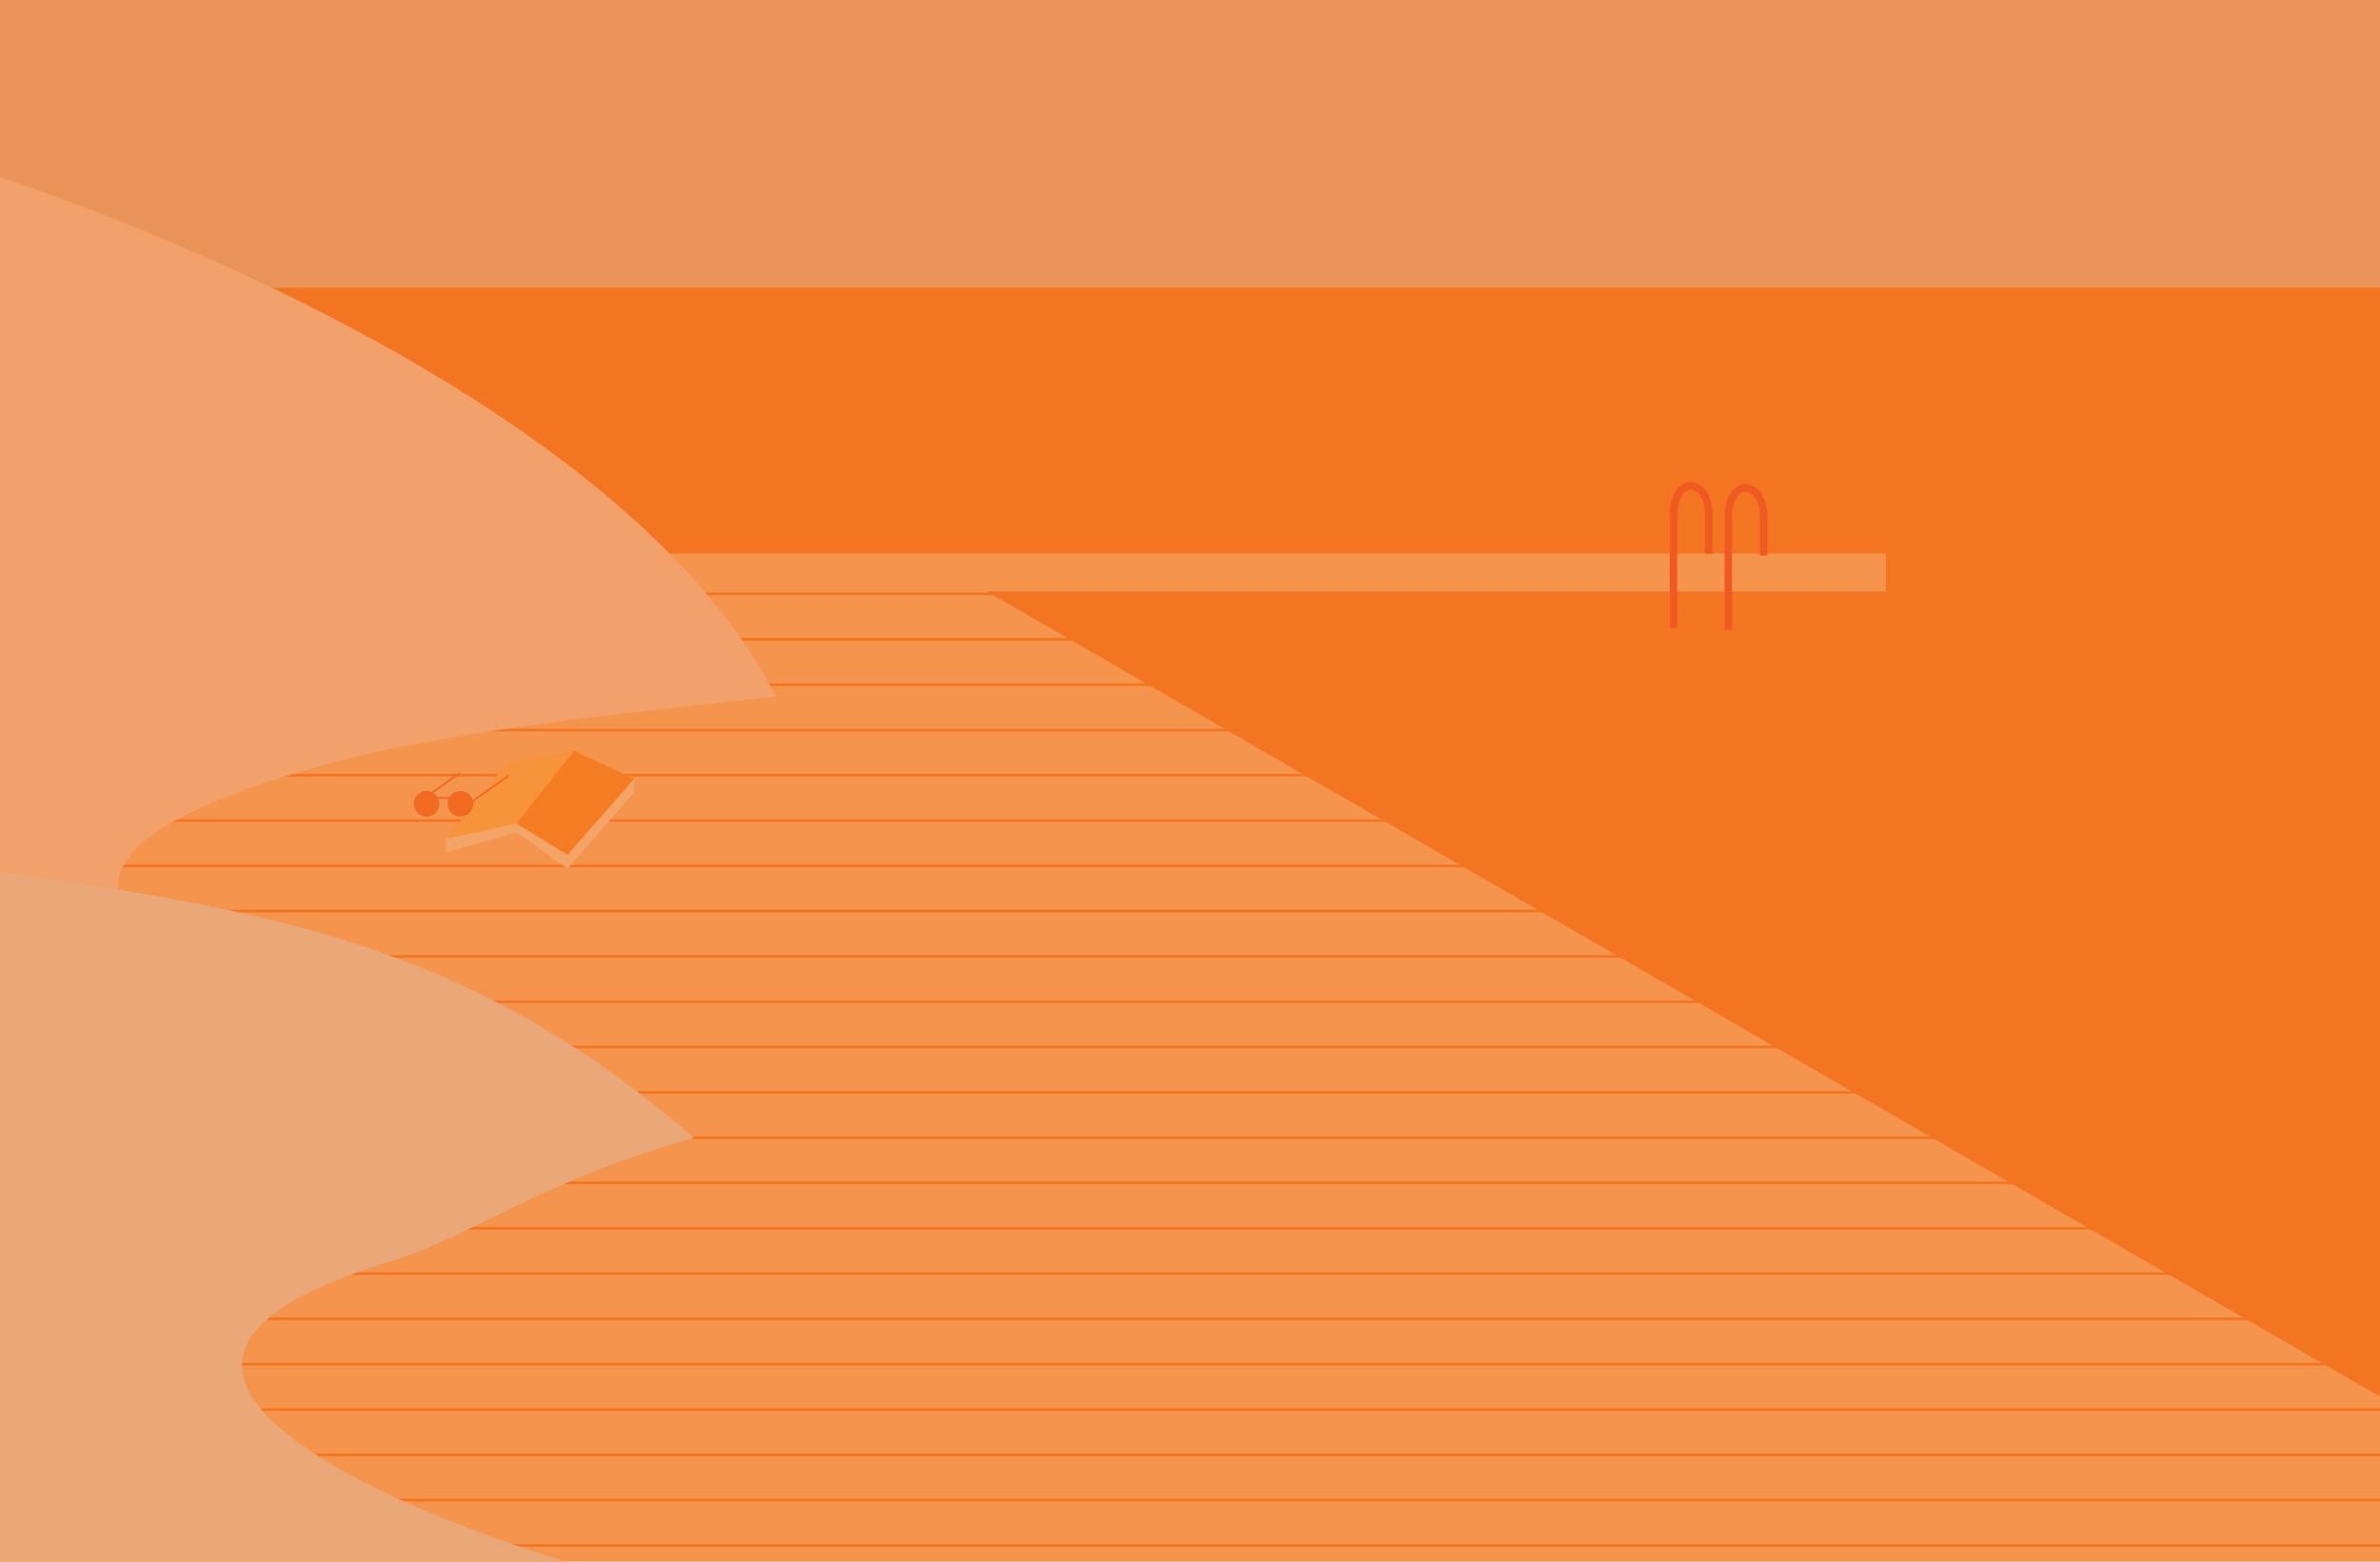 <?xml version="1.0" encoding="utf-8"?>
<!-- Generator: Adobe Illustrator 25.0.1, SVG Export Plug-In . SVG Version: 6.00 Build 0)  -->
<svg version="1.1" id="Layer_1" xmlns="http://www.w3.org/2000/svg" xmlns:xlink="http://www.w3.org/1999/xlink" x="0px" y="0px"
	 viewBox="0 0 907.1 595.3" style="enable-background:new 0 0 907.1 595.3;" xml:space="preserve">
<style type="text/css">
	.st0{fill:#F47521;}
	.st1{fill:#F4944D;}
	.st2{fill:none;stroke:#F47521;stroke-miterlimit:10;}
	.st3{fill:none;stroke:#F15922;stroke-width:2.835;stroke-miterlimit:10;}
	.st4{fill:#F4A467;}
	.st5{fill:#F7933A;}
	.st6{fill:#F47D23;}
	.st7{fill:#F26A21;}
	.st8{fill:#E99358;}
	.st9{fill:#F2A16B;}
	.st10{fill:#EAA778;}
</style>
<rect class="st0" width="907.1" height="536.3"/>
<polygon class="st1" points="907.1,532.4 376.2,225.5 718.8,225.5 718.8,211 0,211 0,595.3 907.1,595.3 "/>
<g>
	<polyline class="st2" points="385.2,226.4 358.8,226.4 256.2,226.4 	"/>
	<polyline class="st2" points="409,243.7 358.8,243.7 256.2,243.7 	"/>
	<polyline class="st2" points="438.9,261 358.8,261 256.2,261 	"/>
	<polyline class="st2" points="468.8,278.3 358.8,278.3 177.5,278.3 	"/>
	<polyline class="st2" points="511.3,295.5 358.8,295.5 49.7,295.5 	"/>
	<polyline class="st2" points="910.1,312.8 358.8,312.8 3,312.8 	"/>
	<polyline class="st2" points="910.1,330.1 358.8,330.1 3,330.1 	"/>
	<polyline class="st2" points="910.1,347.3 358.8,347.3 3,347.3 	"/>
	<polyline class="st2" points="910.1,364.6 358.8,364.6 3,364.6 	"/>
	<polyline class="st2" points="910.1,381.9 358.8,381.9 3,381.9 	"/>
	<polyline class="st2" points="910.1,399.1 358.8,399.1 3,399.1 	"/>
	<polyline class="st2" points="910.1,416.4 358.8,416.4 3,416.4 	"/>
	<polyline class="st2" points="910.1,433.7 358.8,433.7 3,433.7 	"/>
	<polyline class="st2" points="910.1,450.9 358.8,450.9 3,450.9 	"/>
	<polyline class="st2" points="910.1,468.2 358.8,468.2 3,468.2 	"/>
	<polyline class="st2" points="910.1,485.5 358.8,485.5 3,485.5 	"/>
	<polyline class="st2" points="910.1,502.7 358.8,502.7 3,502.7 	"/>
	<polyline class="st2" points="910.1,520 358.8,520 3,520 	"/>
	<polyline class="st2" points="910.1,537.3 358.8,537.3 3,537.3 	"/>
	<polyline class="st2" points="910.1,554.6 358.8,554.6 3,554.6 	"/>
	<polyline class="st2" points="910.1,571.8 358.8,571.8 3,571.8 	"/>
	<polyline class="st2" points="910.1,589.1 358.8,589.1 3,589.1 	"/>
	<polyline class="st2" points="910.1,606.4 358.8,606.4 3,606.4 	"/>
</g>
<path class="st3" d="M637.8,239.3c0,0,0-27.6,0-42.9s13.5-14.6,13.5,0c0,14.6,0,14.6,0,14.6"/>
<path class="st3" d="M658.7,240.1c0,0,0-27.6,0-42.9s13.5-14.6,13.5,0c0,14.6,0,14.6,0,14.6"/>
<polygon class="st4" points="170,324.9 196.8,317.3 216.3,331.1 241.7,302 241.7,296.9 170,319.8 "/>
<polyline class="st5" points="218.8,286.2 193.2,290.7 170,319.8 196.8,313.9 "/>
<polyline class="st6" points="196.8,313.9 216.3,325.9 241.7,296.9 218.8,286.2 "/>
<g>
	<circle class="st7" cx="175.5" cy="306.4" r="4.9"/>
	<circle class="st7" cx="162.6" cy="306.4" r="4.9"/>
	<rect x="165.8" y="303.8" class="st7" width="7.3" height="0.7"/>
	
		<rect x="156.8" y="300.4" transform="matrix(0.816 -0.578 0.578 0.816 -143.089 151.594)" class="st7" width="20.1" height="0.7"/>
	
		<rect x="176.9" y="300.9" transform="matrix(0.816 -0.578 0.578 0.816 -139.791 162.842)" class="st7" width="18.6" height="0.7"/>
</g>
<rect class="st8" width="907.1" height="109.7"/>
<path class="st9" d="M0,67.6c0,0,231.9,73.2,295.8,197.9c-40.1,4.8-119.9,11.5-172.8,26.2c-172.4,48-4.9,91.3-4.9,91.3H0V67.6z"/>
<path class="st10" d="M0,332c94.8,14.8,175.5,24.3,264.5,101.7c-57.4,16-85.7,38.1-116.6,47.5c-164.9,49.8,91.4,121.5,69,114.1H0
	V345"/>
</svg>
